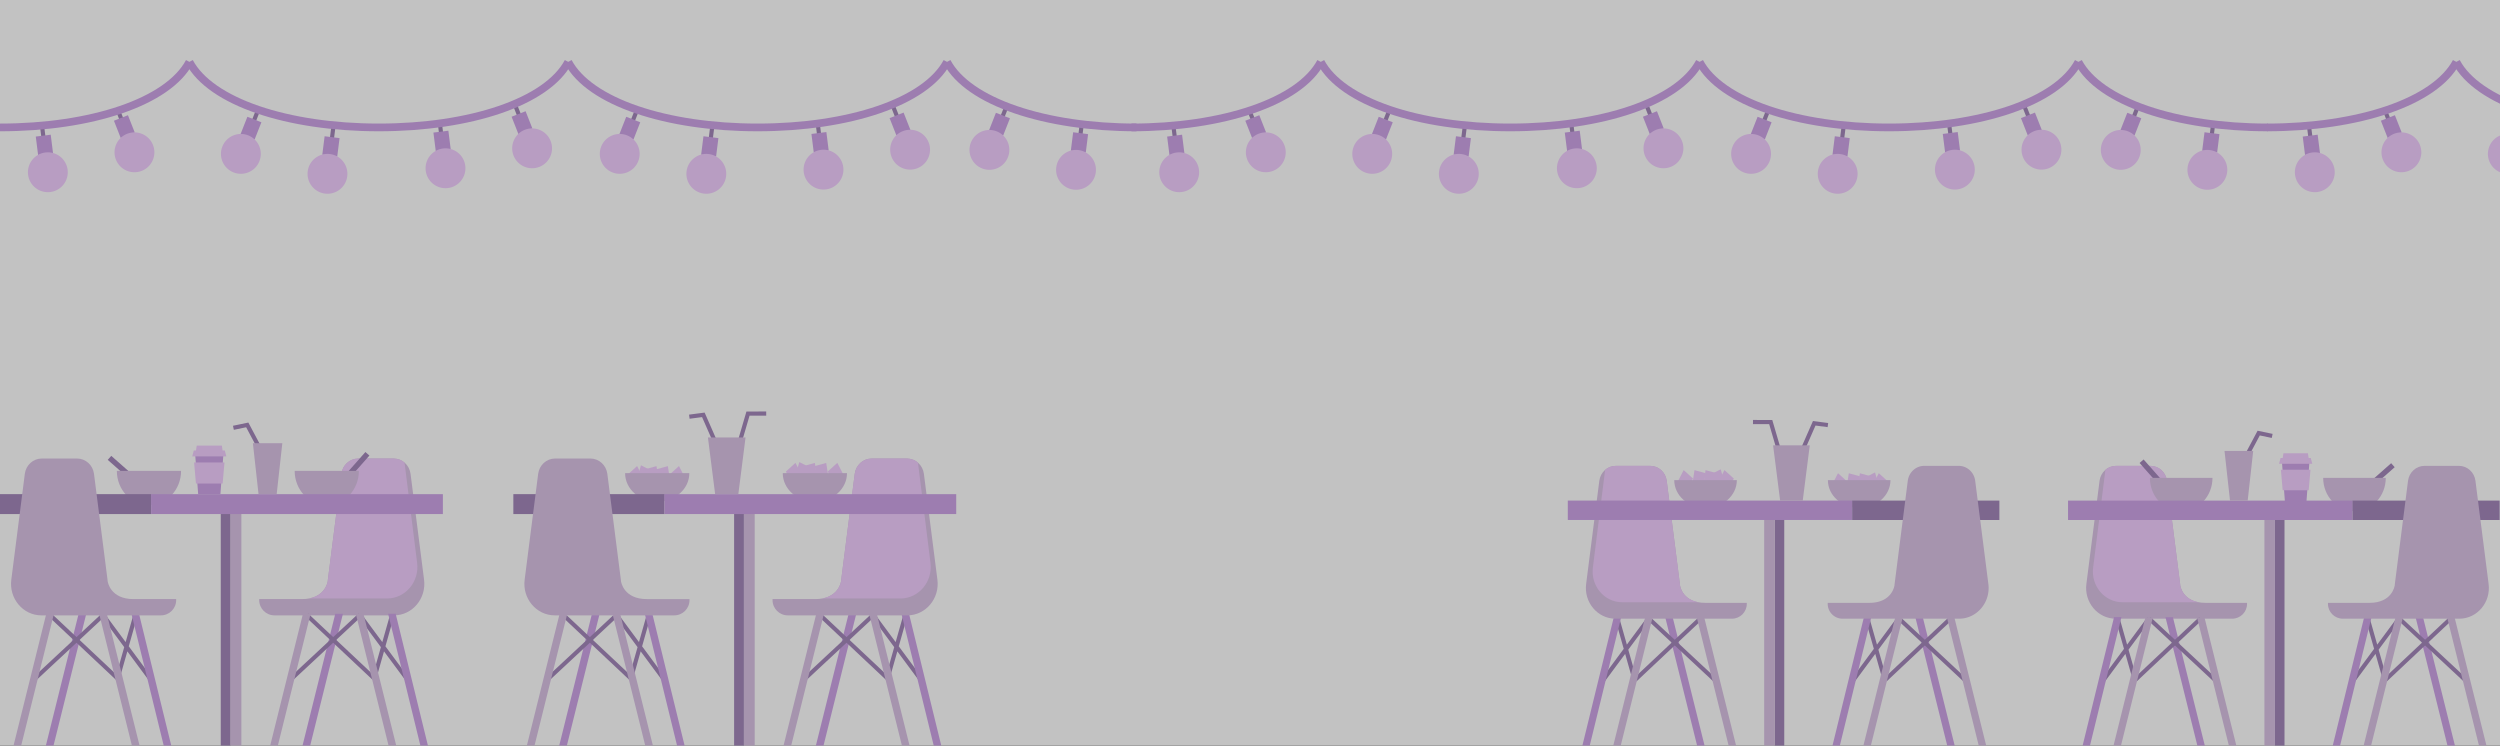 <svg width="2950" height="880" fill="none" xmlns="http://www.w3.org/2000/svg"><rect width="100%" height="100%" fill="#333333" stroke="none"/><g opacity=".7" clip-path="url(#clip0)"><path fill="#fff" d="M0 0h2950v880H0z"/><path d="M49.657 149.144l1.826 14.523" stroke="#9C7EB5" stroke-width="4.9"/><path fill-rule="evenodd" clip-rule="evenodd" d="M62.582 180.711l-17.632 2.217-2.738-21.784 17.63-2.218 2.74 21.785z" fill="#CA9DE6"/><path fill-rule="evenodd" clip-rule="evenodd" d="M79.797 200.323c1.62 12.89-7.514 24.654-20.402 26.275-12.887 1.621-24.65-7.515-26.27-20.405-1.62-12.89 7.514-24.654 20.401-26.275 12.889-1.62 24.65 7.515 26.27 20.405" fill="#F1CAFF"/><path d="M138.684 128.977l5.36 13.62" stroke="#9C7EB5" stroke-width="4.9"/><path fill-rule="evenodd" clip-rule="evenodd" d="M159.011 156.368l-16.535 6.51-8.04-20.43 16.536-6.51 8.039 20.43z" fill="#CA9DE6"/><path fill-rule="evenodd" clip-rule="evenodd" d="M180.541 171.113c4.758 12.089-1.184 25.746-13.27 30.505-12.088 4.758-25.743-1.185-30.5-13.274-4.758-12.088 1.184-25.746 13.27-30.504 12.088-4.759 25.742 1.184 30.5 13.273" fill="#F1CAFF"/><path d="M518.887 144.439l1.826 14.522" stroke="#9C7EB5" stroke-width="4.9"/><path fill-rule="evenodd" clip-rule="evenodd" d="M531.812 176.007l-17.632 2.217-2.738-21.784 17.63-2.217 2.74 21.784z" fill="#CA9DE6"/><path fill-rule="evenodd" clip-rule="evenodd" d="M549.027 195.618c1.62 12.89-7.514 24.654-20.402 26.275-12.887 1.621-24.65-7.515-26.27-20.405-1.621-12.891 7.514-24.654 20.401-26.275 12.889-1.621 24.65 7.515 26.271 20.405" fill="#F1CAFF"/><path d="M607.913 124.273l5.36 13.619" stroke="#9C7EB5" stroke-width="4.9"/><path fill-rule="evenodd" clip-rule="evenodd" d="M628.241 151.664l-16.536 6.509-8.04-20.43 16.536-6.509 8.04 20.43z" fill="#CA9DE6"/><path fill-rule="evenodd" clip-rule="evenodd" d="M649.771 166.407c4.758 12.089-1.185 25.747-13.271 30.506-12.087 4.758-25.742-1.185-30.5-13.274-4.757-12.089 1.185-25.747 13.271-30.505 12.087-4.758 25.742 1.185 30.5 13.273" fill="#F1CAFF"/><path d="M964.93 146.048l1.826 14.523" stroke="#9C7EB5" stroke-width="4.9"/><path fill-rule="evenodd" clip-rule="evenodd" d="M977.854 177.615l-17.631 2.217-2.739-21.784 17.631-2.218 2.739 21.785z" fill="#CA9DE6"/><path fill-rule="evenodd" clip-rule="evenodd" d="M995.07 197.228c1.62 12.889-7.513 24.653-20.402 26.274-12.887 1.621-24.649-7.515-26.269-20.405-1.621-12.89 7.513-24.654 20.401-26.275 12.888-1.62 24.649 7.515 26.27 20.406" fill="#F1CAFF"/><path d="M1053.96 125.881l5.36 13.621" stroke="#9C7EB5" stroke-width="4.9"/><path fill-rule="evenodd" clip-rule="evenodd" d="M1074.28 153.271l-16.53 6.51-8.04-20.43 16.53-6.51 8.04 20.43z" fill="#CA9DE6"/><path fill-rule="evenodd" clip-rule="evenodd" d="M1095.81 168.017c4.76 12.088-1.18 25.746-13.27 30.504-12.08 4.759-25.74-1.184-30.5-13.273-4.75-12.089 1.19-25.747 13.27-30.505 12.09-4.759 25.75 1.185 30.5 13.274" fill="#F1CAFF"/><path d="M1276.51 146.287l-1.83 14.522" stroke="#9C7EB5" stroke-width="4.9"/><path fill-rule="evenodd" clip-rule="evenodd" d="M1263.58 177.853l17.63 2.218 2.74-21.784-17.63-2.217-2.74 21.783z" fill="#CA9DE6"/><path fill-rule="evenodd" clip-rule="evenodd" d="M1246.37 197.466c-1.62 12.89 7.51 24.654 20.4 26.275 12.89 1.62 24.65-7.516 26.27-20.405 1.62-12.891-7.51-24.655-20.4-26.275-12.89-1.621-24.65 7.515-26.27 20.405" fill="#F1CAFF"/><path d="M1187.48 126.121l-5.36 13.619" stroke="#9C7EB5" stroke-width="4.9"/><path fill-rule="evenodd" clip-rule="evenodd" d="M1167.15 153.51l16.54 6.51 8.04-20.43-16.54-6.509-8.04 20.429z" fill="#CA9DE6"/><path fill-rule="evenodd" clip-rule="evenodd" d="M1145.62 168.255c-4.75 12.089 1.19 25.747 13.27 30.505 12.09 4.758 25.75-1.185 30.5-13.273 4.76-12.089-1.18-25.747-13.27-30.505-12.08-4.758-25.74 1.184-30.5 13.273" fill="#F1CAFF"/><path d="M840.27 150.991l-1.826 14.522" stroke="#9C7EB5" stroke-width="4.9"/><path fill-rule="evenodd" clip-rule="evenodd" d="M827.346 182.559l17.632 2.217 2.738-21.784-17.631-2.217-2.739 21.784z" fill="#CA9DE6"/><path fill-rule="evenodd" clip-rule="evenodd" d="M810.131 202.17c-1.621 12.89 7.513 24.654 20.401 26.275 12.888 1.621 24.65-7.515 26.27-20.405 1.62-12.891-7.513-24.654-20.401-26.275-12.888-1.621-24.65 7.514-26.27 20.405" fill="#F1CAFF"/><path d="M751.243 130.825l-5.36 13.62" stroke="#9C7EB5" stroke-width="4.9"/><path fill-rule="evenodd" clip-rule="evenodd" d="M730.917 158.215l16.535 6.509 8.04-20.43-16.536-6.509-8.039 20.43z" fill="#CA9DE6"/><path fill-rule="evenodd" clip-rule="evenodd" d="M709.387 172.959c-4.758 12.089 1.184 25.747 13.27 30.506 12.087 4.758 25.743-1.185 30.5-13.274 4.758-12.089-1.184-25.747-13.271-30.504-12.087-4.759-25.741 1.184-30.499 13.272" fill="#F1CAFF"/><path d="M393.229 150.991l-1.826 14.522" stroke="#9C7EB5" stroke-width="4.9"/><path fill-rule="evenodd" clip-rule="evenodd" d="M380.306 182.559l17.631 2.217 2.739-21.784-17.631-2.217-2.739 21.784z" fill="#CA9DE6"/><path fill-rule="evenodd" clip-rule="evenodd" d="M363.09 202.17c-1.62 12.89 7.513 24.654 20.401 26.275 12.888 1.621 24.649-7.515 26.271-20.405 1.62-12.891-7.514-24.654-20.402-26.275-12.888-1.621-24.649 7.514-26.27 20.405" fill="#F1CAFF"/><path d="M304.203 130.825l-5.36 13.62" stroke="#9C7EB5" stroke-width="4.9"/><path fill-rule="evenodd" clip-rule="evenodd" d="M283.875 158.215l16.536 6.509 8.04-20.43-16.536-6.509-8.04 20.43z" fill="#CA9DE6"/><path fill-rule="evenodd" clip-rule="evenodd" d="M262.346 172.959c-4.758 12.089 1.184 25.747 13.271 30.506 12.086 4.758 25.742-1.185 30.499-13.274 4.758-12.089-1.183-25.747-13.271-30.504-12.087-4.759-25.741 1.184-30.499 13.272" fill="#F1CAFF"/><path d="M0 150.361c107.838 0 198.374-30.199 223.494-77.361M223.494 73c25.12 47.162 115.665 77.361 223.503 77.361 107.847 0 198.383-30.199 223.503-77.361M670.5 73c25.119 47.162 115.666 77.361 223.503 77.361 107.837 0 198.387-30.199 223.507-77.361M1117.51 73c25.12 47.162 115.65 77.361 223.49 77.361" stroke="#CA9DE6" stroke-width="9.1"/><path d="M1384.66 149.144l1.82 14.523" stroke="#9C7EB5" stroke-width="4.9"/><path fill-rule="evenodd" clip-rule="evenodd" d="M1397.58 180.711l-17.63 2.217-2.74-21.784 17.63-2.218 2.74 21.785z" fill="#CA9DE6"/><path fill-rule="evenodd" clip-rule="evenodd" d="M1414.8 200.323c1.62 12.89-7.52 24.654-20.4 26.275-12.89 1.621-24.65-7.515-26.28-20.405-1.62-12.89 7.52-24.654 20.41-26.275 12.88-1.62 24.65 7.515 26.27 20.405" fill="#F1CAFF"/><path d="M1473.68 128.977l5.36 13.62" stroke="#9C7EB5" stroke-width="4.9"/><path fill-rule="evenodd" clip-rule="evenodd" d="M1494.01 156.368l-16.53 6.51-8.04-20.43 16.53-6.51 8.04 20.43z" fill="#CA9DE6"/><path fill-rule="evenodd" clip-rule="evenodd" d="M1515.54 171.113c4.76 12.089-1.18 25.746-13.27 30.505-12.09 4.758-25.74-1.185-30.5-13.274-4.76-12.088 1.18-25.746 13.27-30.504 12.09-4.759 25.74 1.184 30.5 13.273" fill="#F1CAFF"/><path d="M1853.89 144.439l1.82 14.522" stroke="#9C7EB5" stroke-width="4.9"/><path fill-rule="evenodd" clip-rule="evenodd" d="M1866.81 176.007l-17.63 2.217-2.74-21.784 17.63-2.217 2.74 21.784z" fill="#CA9DE6"/><path fill-rule="evenodd" clip-rule="evenodd" d="M1884.03 195.618c1.62 12.89-7.52 24.654-20.4 26.275-12.89 1.621-24.65-7.515-26.28-20.405-1.62-12.891 7.52-24.654 20.41-26.275 12.88-1.621 24.65 7.515 26.27 20.405" fill="#F1CAFF"/><path d="M1942.91 124.273l5.36 13.619" stroke="#9C7EB5" stroke-width="4.9"/><path fill-rule="evenodd" clip-rule="evenodd" d="M1963.24 151.664l-16.53 6.509-8.05-20.43 16.54-6.509 8.04 20.43z" fill="#CA9DE6"/><path fill-rule="evenodd" clip-rule="evenodd" d="M1984.77 166.407c4.76 12.089-1.18 25.747-13.27 30.506-12.09 4.758-25.74-1.185-30.5-13.274-4.76-12.089 1.18-25.747 13.27-30.505 12.09-4.758 25.74 1.185 30.5 13.273" fill="#F1CAFF"/><path d="M2299.93 146.048l1.83 14.523" stroke="#9C7EB5" stroke-width="4.9"/><path fill-rule="evenodd" clip-rule="evenodd" d="M2312.85 177.615l-17.63 2.217-2.74-21.784 17.64-2.218 2.73 21.785z" fill="#CA9DE6"/><path fill-rule="evenodd" clip-rule="evenodd" d="M2330.07 197.228c1.62 12.889-7.51 24.653-20.4 26.274-12.89 1.621-24.65-7.515-26.27-20.405-1.62-12.89 7.51-24.654 20.4-26.275 12.89-1.62 24.65 7.515 26.27 20.406" fill="#F1CAFF"/><path d="M2388.96 125.881l5.36 13.621" stroke="#9C7EB5" stroke-width="4.9"/><path fill-rule="evenodd" clip-rule="evenodd" d="M2409.28 153.271l-16.53 6.51-8.04-20.43 16.53-6.51 8.04 20.43z" fill="#CA9DE6"/><path fill-rule="evenodd" clip-rule="evenodd" d="M2430.81 168.017c4.76 12.088-1.18 25.746-13.27 30.504-12.08 4.759-25.74-1.184-30.5-13.273-4.75-12.089 1.19-25.747 13.27-30.505 12.09-4.759 25.75 1.185 30.5 13.274" fill="#F1CAFF"/><path d="M2611.51 146.287l-1.83 14.522" stroke="#9C7EB5" stroke-width="4.9"/><path fill-rule="evenodd" clip-rule="evenodd" d="M2598.58 177.853l17.63 2.218 2.74-21.784-17.63-2.217-2.74 21.783z" fill="#CA9DE6"/><path fill-rule="evenodd" clip-rule="evenodd" d="M2581.37 197.466c-1.62 12.89 7.51 24.654 20.4 26.275 12.89 1.62 24.65-7.516 26.27-20.405 1.62-12.891-7.51-24.655-20.4-26.275-12.89-1.621-24.65 7.515-26.27 20.405" fill="#F1CAFF"/><path d="M2522.48 126.121l-5.36 13.619" stroke="#9C7EB5" stroke-width="4.9"/><path fill-rule="evenodd" clip-rule="evenodd" d="M2502.15 153.51l16.54 6.51 8.04-20.43-16.54-6.509-8.04 20.429z" fill="#CA9DE6"/><path fill-rule="evenodd" clip-rule="evenodd" d="M2480.62 168.255c-4.75 12.089 1.19 25.747 13.27 30.505 12.09 4.758 25.75-1.185 30.5-13.273 4.76-12.089-1.18-25.747-13.27-30.505-12.08-4.758-25.74 1.184-30.5 13.273" fill="#F1CAFF"/><path d="M2175.27 150.991l-1.83 14.522" stroke="#9C7EB5" stroke-width="4.9"/><path fill-rule="evenodd" clip-rule="evenodd" d="M2162.35 182.559l17.63 2.217 2.74-21.784-17.64-2.217-2.73 21.784z" fill="#CA9DE6"/><path fill-rule="evenodd" clip-rule="evenodd" d="M2145.13 202.17c-1.62 12.89 7.51 24.654 20.4 26.275 12.89 1.621 24.65-7.515 26.27-20.405 1.62-12.891-7.51-24.654-20.4-26.275-12.89-1.621-24.65 7.514-26.27 20.405" fill="#F1CAFF"/><path d="M2086.24 130.825l-5.36 13.62" stroke="#9C7EB5" stroke-width="4.9"/><path fill-rule="evenodd" clip-rule="evenodd" d="M2065.92 158.215l16.53 6.509 8.04-20.43-16.53-6.509-8.04 20.43z" fill="#CA9DE6"/><path fill-rule="evenodd" clip-rule="evenodd" d="M2044.39 172.959c-4.76 12.089 1.18 25.747 13.27 30.506 12.08 4.758 25.74-1.185 30.5-13.274 4.76-12.089-1.19-25.747-13.27-30.504-12.09-4.759-25.75 1.184-30.5 13.272" fill="#F1CAFF"/><path d="M1728.23 150.991l-1.83 14.522" stroke="#9C7EB5" stroke-width="4.9"/><path fill-rule="evenodd" clip-rule="evenodd" d="M1715.31 182.559l17.63 2.217 2.74-21.784-17.64-2.217-2.73 21.784z" fill="#CA9DE6"/><path fill-rule="evenodd" clip-rule="evenodd" d="M1698.09 202.17c-1.62 12.89 7.51 24.654 20.4 26.275 12.89 1.621 24.65-7.515 26.27-20.405 1.62-12.891-7.51-24.654-20.4-26.275-12.89-1.621-24.65 7.514-26.27 20.405" fill="#F1CAFF"/><path d="M1639.2 130.825l-5.36 13.62" stroke="#9C7EB5" stroke-width="4.9"/><path fill-rule="evenodd" clip-rule="evenodd" d="M1618.88 158.215l16.53 6.509 8.04-20.43-16.54-6.509-8.03 20.43z" fill="#CA9DE6"/><path fill-rule="evenodd" clip-rule="evenodd" d="M1597.35 172.959c-4.76 12.089 1.18 25.747 13.27 30.506 12.08 4.758 25.74-1.185 30.5-13.274 4.75-12.089-1.19-25.747-13.27-30.504-12.09-4.759-25.75 1.184-30.5 13.272" fill="#F1CAFF"/><path d="M1335 150.361c107.84 0 198.37-30.199 223.49-77.361M1558.49 73c25.12 47.162 115.67 77.361 223.51 77.361 107.84 0 198.38-30.199 223.5-77.361M2005.5 73c25.12 47.162 115.67 77.361 223.5 77.361 107.84 0 198.39-30.199 223.51-77.361M2452.51 73c25.12 47.162 115.65 77.361 223.49 77.361" stroke="#CA9DE6" stroke-width="9.1"/><path d="M2724.66 149.144l1.82 14.523" stroke="#9C7EB5" stroke-width="4.9"/><path fill-rule="evenodd" clip-rule="evenodd" d="M2737.58 180.711l-17.63 2.217-2.74-21.784 17.63-2.218 2.74 21.785z" fill="#CA9DE6"/><path fill-rule="evenodd" clip-rule="evenodd" d="M2754.8 200.323c1.62 12.89-7.52 24.654-20.4 26.275-12.89 1.621-24.65-7.515-26.28-20.405-1.62-12.89 7.52-24.654 20.41-26.275 12.88-1.62 24.65 7.515 26.27 20.405" fill="#F1CAFF"/><path d="M2813.68 128.977l5.36 13.62" stroke="#9C7EB5" stroke-width="4.9"/><path fill-rule="evenodd" clip-rule="evenodd" d="M2834.01 156.368l-16.53 6.51-8.04-20.43 16.53-6.51 8.04 20.43z" fill="#CA9DE6"/><path fill-rule="evenodd" clip-rule="evenodd" d="M2855.54 171.113c4.76 12.089-1.18 25.746-13.27 30.505-12.09 4.758-25.74-1.185-30.5-13.274-4.76-12.088 1.18-25.746 13.27-30.504 12.09-4.759 25.74 1.184 30.5 13.273M2937.35 172.959c-4.76 12.089 1.18 25.747 13.27 30.506 12.08 4.758 25.74-1.185 30.5-13.274 4.75-12.089-1.19-25.747-13.27-30.504-12.09-4.759-25.75 1.184-30.5 13.272" fill="#F1CAFF"/><path d="M2675 150.361c107.84 0 198.37-30.199 223.49-77.361M2898.49 73c25.12 47.162 115.67 77.361 223.51 77.361 107.84 0 198.38-30.199 223.5-77.361" stroke="#CA9DE6" stroke-width="9.1"/><path fill-rule="evenodd" clip-rule="evenodd" d="M305.862 706.935v1.192c0 9.948 8.065 18.006 18.003 18.006h141.012c21.751 0 38.49-19.974 35.488-42.353l-15.92-124.698c-1.379-10.328-9.874-18.013-19.913-18.013h-41.793c-10.031 0-18.526 7.685-19.912 18.013L386.906 683.78c-.122.89-.208 1.781-.258 2.664l-.086-.014s-2.944 20.505-30.318 20.505h-50.382z" fill="#D7BDE3"/><path fill-rule="evenodd" clip-rule="evenodd" d="M456.707 706.224h-92.182c19.712-3.605 22.038-19.794 22.038-19.794l.086.014c.051-.883.137-1.774.259-2.664l15.92-124.698c1.386-10.328 9.881-18.013 19.913-18.013h40.357c5.507 0 10.126 1.098 14.245 4.787l14.852 118.014c3.001 22.38-13.737 42.354-35.488 42.354" fill="#F1CAFF"/><path fill-rule="evenodd" clip-rule="evenodd" d="M1010.41 724.288h-9.04l-38.685 155.7h9.037l38.688-155.7z" fill="#CA9DE6"/><path d="M1047.02 801.406l21.4-75.538M1030.28 725.868l55.76 75.328M1030.28 725.868l-79.966 74.486" stroke="#9C7EB5" stroke-width="4.9"/><path fill-rule="evenodd" clip-rule="evenodd" d="M1063.71 724.193h8.91l38.13 155.794h-8.91l-38.13-155.794z" fill="#CA9DE6"/><path d="M967.81 725.868l79.21 74.486" stroke="#9C7EB5" stroke-width="4.9"/><path fill-rule="evenodd" clip-rule="evenodd" d="M972.246 724.288h-9.038l-38.684 155.7h9.038l38.684-155.7zM1025.61 724.288h9.04l38.68 155.7h-9.03l-38.69-155.7z" fill="#D7BDE3"/><path fill-rule="evenodd" clip-rule="evenodd" d="M911.606 706.935v1.192c0 9.948 8.064 18.006 18.003 18.006h141.011c21.75 0 38.49-19.974 35.49-42.353l-15.92-124.698c-1.38-10.328-9.88-18.013-19.91-18.013h-41.8c-10.03 0-18.52 7.685-19.91 18.013L992.65 683.78c-.122.89-.208 1.781-.258 2.664l-.087-.014s-2.944 20.505-30.317 20.505h-50.382z" fill="#D7BDE3"/><path fill-rule="evenodd" clip-rule="evenodd" d="M1062.45 706.224h-92.181c19.711-3.605 22.038-19.794 22.038-19.794l.086.014c.05-.883.137-1.774.259-2.664l15.918-124.698c1.39-10.328 9.88-18.013 19.91-18.013h40.36c5.51 0 10.18 1.098 14.35 4.877l14.75 117.924c3 22.38-13.74 42.354-35.49 42.354" fill="#F1CAFF"/><path d="M160.73 568.115l-31.522-27.845" stroke="#9C7EB5" stroke-width="6.3"/><path fill-rule="evenodd" clip-rule="evenodd" d="M213.661 555.608c0 22.318-16.965 40.41-37.893 40.41s-37.894-18.092-37.894-40.41" fill="#D7BDE3"/><path d="M275.423 504.797l16.335-3.413 28.579 53.733" stroke="#9C7EB5" stroke-width="4.9"/><path d="M405.705 566.992l27.84-31.528" stroke="#9C7EB5" stroke-width="6.3"/><path fill-rule="evenodd" clip-rule="evenodd" d="M0 606.593h178.308v-23.485H0v23.485zM260.503 879.988h11.595V591.821h-11.595v288.167z" fill="#9C7EB5"/><path fill-rule="evenodd" clip-rule="evenodd" d="M272.099 879.988h12.709V591.821h-12.709v288.167zM423.492 555.608c0 22.318-16.965 40.41-37.893 40.41-20.929 0-37.894-18.092-37.894-40.41" fill="#D7BDE3"/><path fill-rule="evenodd" clip-rule="evenodd" d="M178.309 606.594h344.298v-23.489H178.309v23.489z" fill="#CA9DE6"/><path fill-rule="evenodd" clip-rule="evenodd" d="M263.607 536.267l-.877 11.698-1.916 25.575-.722 9.566h-26.26l-.722-9.566-1.924-25.575-.876-11.698h33.297z" fill="#CA9DE6"/><path fill-rule="evenodd" clip-rule="evenodd" d="M264.885 545.737l-2.177 24.853h-31.49l-2.186-24.853h35.853zM263.234 535.393h-32.545l1.453-9.611h29.639l1.453 9.611z" fill="#F1CAFF"/><path fill-rule="evenodd" clip-rule="evenodd" d="M267.054 538.558H226.87l1.794-7.025h36.595l1.795 7.025z" fill="#F1CAFF"/><path fill-rule="evenodd" clip-rule="evenodd" d="M333.137 522.998l-6.657 60.108h-21.413l-6.657-60.108h34.727z" fill="#D7BDE3"/><path fill-rule="evenodd" clip-rule="evenodd" d="M759.523 564.942l-11.31 10.249-7.73-14.995 11.309-10.249 7.731 14.995zM808.905 564.935l-11.309 10.25-7.731-14.995 11.31-10.251 7.73 14.996z" fill="#F1CAFF"/><path fill-rule="evenodd" clip-rule="evenodd" d="M764.178 572.508L751.4 565.96l4.938-16.942 12.778 6.547-4.938 16.943zM790.829 567.829l-13.418 3.659-2.76-17.792 13.418-3.659 2.76 17.792z" fill="#F1CAFF"/><path fill-rule="evenodd" clip-rule="evenodd" d="M777.425 567.829l-13.419 3.659-2.759-17.792 13.418-3.659 2.76 17.792zM946.384 561.167l-11.309 10.25-7.731-14.995 11.309-10.25 7.731 14.995zM995.767 561.161l-11.309 10.25-7.731-14.995 11.309-10.25 7.731 14.995z" fill="#F1CAFF"/><path fill-rule="evenodd" clip-rule="evenodd" d="M951.041 568.733l-12.779-6.548 4.938-16.942 12.778 6.547-4.937 16.943zM977.691 564.055l-13.419 3.659-2.758-17.792 13.417-3.659 2.76 17.792z" fill="#F1CAFF"/><path fill-rule="evenodd" clip-rule="evenodd" d="M964.287 564.055l-13.419 3.659-2.759-17.792 13.417-3.659 2.761 17.792z" fill="#F1CAFF"/><path fill-rule="evenodd" clip-rule="evenodd" d="M813.407 558.33c0 18.618-16.965 33.711-37.893 33.711-20.927 0-37.893-15.093-37.893-33.711M999.449 558.33c0 18.618-16.965 33.711-37.893 33.711s-37.893-15.093-37.893-33.711" fill="#D7BDE3"/><path fill-rule="evenodd" clip-rule="evenodd" d="M605.744 606.593h178.308v-23.485H605.744v23.485zM866.246 879.988h11.596V591.821h-11.596v288.167z" fill="#9C7EB5"/><path fill-rule="evenodd" clip-rule="evenodd" d="M877.842 879.988h12.709V591.821h-12.709v288.167z" fill="#D7BDE3"/><path fill-rule="evenodd" clip-rule="evenodd" d="M784.052 606.594h344.298v-23.489H784.052v23.489z" fill="#CA9DE6"/><path d="M813.407 491.689l16.545-2.176 24.46 55.73M904.114 488l-21.493.055-17.195 58.753" stroke="#9C7EB5" stroke-width="4.9"/><path fill-rule="evenodd" clip-rule="evenodd" d="M879.743 516.219l-8.509 66.887h-27.372l-8.51-66.887h44.391z" fill="#D7BDE3"/><path fill-rule="evenodd" clip-rule="evenodd" d="M101.801 724.288h-9.038l-38.685 155.7h9.038l38.685-155.7z" fill="#CA9DE6"/><path d="M138.419 801.406l21.4-75.538M121.673 725.868l55.761 75.328M121.674 725.868l-79.966 74.486" stroke="#9C7EB5" stroke-width="4.9"/><path fill-rule="evenodd" clip-rule="evenodd" d="M155.104 724.193h8.907l38.128 155.794h-8.908l-38.127-155.794z" fill="#CA9DE6"/><path d="M59.204 725.868l79.215 74.486" stroke="#9C7EB5" stroke-width="4.9"/><path fill-rule="evenodd" clip-rule="evenodd" d="M63.64 724.288h-9.037l-38.685 155.7h9.038l38.684-155.7zM117.006 724.288h9.037l38.685 155.7h-9.038l-38.684-155.7z" fill="#D7BDE3"/><path fill-rule="evenodd" clip-rule="evenodd" d="M207.876 706.935v1.192c0 9.948-8.064 18.006-18.003 18.006H48.861c-21.75 0-38.49-19.974-35.488-42.353l15.92-124.698c1.38-10.328 9.874-18.013 19.913-18.013H91c10.032 0 18.527 7.685 19.913 18.013l15.92 124.698c.122.89.208 1.781.259 2.664l.086-.014s2.944 20.505 30.318 20.505h50.381z" fill="#D7BDE3"/><path fill-rule="evenodd" clip-rule="evenodd" d="M707.544 724.288h-9.038l-38.684 155.7h9.038l38.684-155.7z" fill="#CA9DE6"/><path d="M744.163 801.406l21.399-75.538M727.417 725.868l55.761 75.328M727.417 725.868l-79.965 74.486" stroke="#9C7EB5" stroke-width="4.9"/><path fill-rule="evenodd" clip-rule="evenodd" d="M760.847 724.193h8.908l38.128 155.794h-8.908l-38.128-155.794z" fill="#CA9DE6"/><path d="M664.948 725.868l79.215 74.486" stroke="#9C7EB5" stroke-width="4.9"/><path fill-rule="evenodd" clip-rule="evenodd" d="M669.384 724.288h-9.038l-38.684 155.7h9.038l38.684-155.7zM722.749 724.288h9.038l38.684 155.7h-9.037l-38.685-155.7z" fill="#D7BDE3"/><path fill-rule="evenodd" clip-rule="evenodd" d="M813.62 706.935v1.192c0 9.948-8.064 18.006-18.003 18.006H654.605c-21.752 0-38.49-19.974-35.488-42.353l15.92-124.698c1.378-10.328 9.874-18.013 19.913-18.013h41.793c10.032 0 18.527 7.685 19.913 18.013l15.92 124.698c.122.89.208 1.781.258 2.664l.086-.014s2.945 20.505 30.318 20.505h50.382z" fill="#D7BDE3"/><path fill-rule="evenodd" clip-rule="evenodd" d="M404.663 724.288h-9.037l-38.686 155.7h9.038l38.685-155.7z" fill="#CA9DE6"/><path d="M441.281 801.406l21.4-75.538M424.535 725.868l55.761 75.328M424.536 725.868l-79.966 74.486" stroke="#9C7EB5" stroke-width="4.9"/><path fill-rule="evenodd" clip-rule="evenodd" d="M457.966 724.193h8.908l38.128 155.794h-8.908l-38.128-155.794z" fill="#CA9DE6"/><path d="M362.066 725.868l79.215 74.486" stroke="#9C7EB5" stroke-width="4.9"/><path fill-rule="evenodd" clip-rule="evenodd" d="M366.502 724.288h-9.037l-38.685 155.7h9.038l38.684-155.7zM419.868 724.288h9.037l38.685 155.7h-9.038l-38.684-155.7zM2651.51 711.35v1.162c0 9.693-7.86 17.546-17.55 17.546h-137.41c-21.2 0-37.51-19.464-34.59-41.273l15.52-121.517c1.34-10.064 9.62-17.553 19.4-17.553h40.73c9.78 0 18.05 7.489 19.4 17.553l15.52 121.517c.12.868.2 1.736.25 2.597l.08-.014s2.87 19.982 29.55 19.982h49.1z" fill="#D7BDE3"/><path fill-rule="evenodd" clip-rule="evenodd" d="M2504.51 710.657h89.83c-19.21-3.514-21.48-19.289-21.48-19.289l-.08.014c-.05-.861-.13-1.729-.25-2.597l-15.52-121.517c-1.35-10.064-9.63-17.553-19.4-17.553h-39.33c-5.37 0-9.87 1.07-13.88 4.665l-14.47 115.004c-2.93 21.809 13.38 41.273 34.58 41.273" fill="#F1CAFF"/><path fill-rule="evenodd" clip-rule="evenodd" d="M1964.94 728.26h8.8l37.7 151.728h-8.81l-37.69-151.728z" fill="#CA9DE6"/><path d="M1929.25 803.411L1908.4 729.8M1945.57 729.8l-54.34 73.406M1945.57 729.8l77.92 72.586" stroke="#9C7EB5" stroke-width="4.9"/><path fill-rule="evenodd" clip-rule="evenodd" d="M1912.99 728.168h-8.68l-37.15 151.819h8.68l37.15-151.819z" fill="#CA9DE6"/><path d="M2006.44 729.8l-77.19 72.586" stroke="#9C7EB5" stroke-width="4.9"/><path fill-rule="evenodd" clip-rule="evenodd" d="M2002.12 728.26h8.81l37.7 151.728h-8.81l-37.7-151.728zM1950.12 728.26h-8.81l-37.7 151.728h8.81l37.7-151.728z" fill="#D7BDE3"/><path fill-rule="evenodd" clip-rule="evenodd" d="M2061.21 711.35v1.162c0 9.693-7.85 17.546-17.54 17.546h-137.41c-21.2 0-37.51-19.464-34.59-41.273l15.52-121.517c1.34-10.064 9.62-17.553 19.4-17.553h40.73c9.78 0 18.05 7.489 19.4 17.553l15.52 121.517c.12.868.2 1.736.25 2.597l.08-.014s2.87 19.982 29.55 19.982h49.09z" fill="#D7BDE3"/><path fill-rule="evenodd" clip-rule="evenodd" d="M1914.22 710.657h89.83c-19.21-3.514-21.48-19.289-21.48-19.289l-.08.014c-.05-.861-.13-1.729-.25-2.597l-15.52-121.517c-1.35-10.064-9.63-17.553-19.4-17.553h-39.33c-5.37 0-9.92 1.07-13.98 4.753l-14.37 114.916c-2.93 21.809 13.38 41.273 34.58 41.273" fill="#F1CAFF"/><path d="M2792.94 576.071l30.71-27.134" stroke="#9C7EB5" stroke-width="6.3"/><path fill-rule="evenodd" clip-rule="evenodd" d="M2741.35 563.883c0 21.749 16.54 39.38 36.93 39.38s36.93-17.631 36.93-39.38" fill="#D7BDE3"/><path d="M2681.17 514.369l-15.92-3.326-27.85 52.362" stroke="#9C7EB5" stroke-width="4.9"/><path d="M2554.21 574.976l-27.13-30.723" stroke="#9C7EB5" stroke-width="6.3"/><path fill-rule="evenodd" clip-rule="evenodd" d="M2949.56 613.568h-173.75v-22.886h173.75v22.886zM2695.71 879.988h-11.3V599.173h11.3v280.815z" fill="#9C7EB5"/><path fill-rule="evenodd" clip-rule="evenodd" d="M2684.41 879.988h-12.39V599.173h12.39v280.815zM2536.88 563.883c0 21.749 16.53 39.38 36.92 39.38 20.4 0 36.93-17.631 36.93-39.38" fill="#D7BDE3"/><path fill-rule="evenodd" clip-rule="evenodd" d="M2775.8 613.568h-335.51v-22.889h335.51v22.889zM2692.68 545.036l.86 11.399 1.86 24.923.71 9.321h25.59l.7-9.321 1.88-24.923.85-11.399h-32.45z" fill="#CA9DE6"/><path fill-rule="evenodd" clip-rule="evenodd" d="M2691.44 554.264l2.12 24.219h30.68l2.14-24.219h-34.94zM2693.05 544.184h31.71l-1.42-9.366h-28.88l-1.41 9.366z" fill="#F1CAFF"/><path fill-rule="evenodd" clip-rule="evenodd" d="M2689.32 547.268h39.16l-1.75-6.845h-35.66l-1.75 6.845z" fill="#F1CAFF"/><path fill-rule="evenodd" clip-rule="evenodd" d="M2624.93 532.105l6.48 58.575h20.87l6.49-58.575h-33.84z" fill="#D7BDE3"/><path fill-rule="evenodd" clip-rule="evenodd" d="M2209.42 572.979l11.02 9.988 7.53-14.613-11.02-9.988-7.53 14.613zM2161.3 572.973l11.02 9.988 7.53-14.613-11.02-9.989-7.53 14.614z" fill="#F1CAFF"/><path fill-rule="evenodd" clip-rule="evenodd" d="M2204.88 580.352l12.45-6.38-4.81-16.511-12.45 6.38 4.81 16.511zM2178.91 575.792l13.08 3.566 2.69-17.338-13.08-3.566-2.69 17.338z" fill="#F1CAFF"/><path fill-rule="evenodd" clip-rule="evenodd" d="M2191.97 575.792l13.08 3.566 2.69-17.338-13.08-3.566-2.69 17.338zM2027.32 569.301l11.02 9.988 7.54-14.613-11.02-9.988-7.54 14.613zM1979.2 569.295l11.02 9.988 7.54-14.612-11.03-9.989-7.53 14.613z" fill="#F1CAFF"/><path fill-rule="evenodd" clip-rule="evenodd" d="M2022.79 576.673l12.45-6.38-4.81-16.511-12.46 6.381 4.82 16.51zM1996.82 572.114l13.07 3.566 2.69-17.338-13.07-3.566-2.69 17.338z" fill="#F1CAFF"/><path fill-rule="evenodd" clip-rule="evenodd" d="M2009.88 572.114l13.07 3.566 2.69-17.338-13.07-3.566-2.69 17.338z" fill="#F1CAFF"/><path fill-rule="evenodd" clip-rule="evenodd" d="M2156.91 566.536c0 18.143 16.53 32.851 36.92 32.851 20.4 0 36.93-14.708 36.93-32.851M1975.61 566.536c0 18.143 16.53 32.851 36.93 32.851 20.39 0 36.93-14.708 36.93-32.851" fill="#D7BDE3"/><path fill-rule="evenodd" clip-rule="evenodd" d="M2359.27 613.568h-173.76v-22.886h173.76v22.886zM2105.42 879.988h-11.3V599.173h11.3v280.815z" fill="#9C7EB5"/><path fill-rule="evenodd" clip-rule="evenodd" d="M2094.12 879.988h-12.39V599.173h12.39v280.815z" fill="#D7BDE3"/><path fill-rule="evenodd" clip-rule="evenodd" d="M2185.51 613.568H1850v-22.889h335.51v22.889z" fill="#CA9DE6"/><path d="M2156.91 501.595l-16.12-2.12-23.84 54.308M2068.52 498l20.94.053 16.76 57.255" stroke="#9C7EB5" stroke-width="4.9"/><path fill-rule="evenodd" clip-rule="evenodd" d="M2092.26 525.499l8.3 65.181h26.67l8.29-65.181h-43.26z" fill="#D7BDE3"/><path fill-rule="evenodd" clip-rule="evenodd" d="M2850.36 728.26h8.81l37.7 151.728h-8.81l-37.7-151.728z" fill="#CA9DE6"/><path d="M2814.68 803.411l-20.86-73.611M2831 729.8l-54.34 73.406M2831 729.8l77.92 72.586" stroke="#9C7EB5" stroke-width="4.9"/><path fill-rule="evenodd" clip-rule="evenodd" d="M2798.42 728.168h-8.68l-37.16 151.819h8.68l37.16-151.819z" fill="#CA9DE6"/><path d="M2891.87 729.8l-77.19 72.586" stroke="#9C7EB5" stroke-width="4.9"/><path fill-rule="evenodd" clip-rule="evenodd" d="M2887.55 728.26h8.8l37.7 151.728h-8.8l-37.7-151.728zM2835.54 728.26h-8.8l-37.7 151.728h8.81l37.69-151.728z" fill="#D7BDE3"/><path fill-rule="evenodd" clip-rule="evenodd" d="M2746.99 711.35v1.162c0 9.693 7.86 17.546 17.55 17.546h137.41c21.2 0 37.51-19.464 34.58-41.273l-15.51-121.517c-1.34-10.064-9.62-17.553-19.41-17.553h-40.72c-9.78 0-18.06 7.489-19.41 17.553l-15.51 121.517c-.12.868-.2 1.736-.25 2.597l-.09-.014s-2.87 19.982-29.54 19.982h-49.1z" fill="#D7BDE3"/><path fill-rule="evenodd" clip-rule="evenodd" d="M2260.07 728.26h8.81l37.7 151.728h-8.81l-37.7-151.728z" fill="#CA9DE6"/><path d="M2224.39 803.411l-20.86-73.611M2240.7 729.8l-54.33 73.406M2240.7 729.8l77.93 72.586" stroke="#9C7EB5" stroke-width="4.9"/><path fill-rule="evenodd" clip-rule="evenodd" d="M2208.13 728.168h-8.68l-37.16 151.819h8.68l37.16-151.819z" fill="#CA9DE6"/><path d="M2301.58 729.8l-77.19 72.586" stroke="#9C7EB5" stroke-width="4.9"/><path fill-rule="evenodd" clip-rule="evenodd" d="M2297.26 728.26h8.8l37.7 151.728h-8.81l-37.69-151.728zM2245.25 728.26h-8.8l-37.7 151.728h8.81l37.69-151.728z" fill="#D7BDE3"/><path fill-rule="evenodd" clip-rule="evenodd" d="M2156.7 711.35v1.162c0 9.693 7.86 17.546 17.54 17.546h137.42c21.2 0 37.51-19.464 34.58-41.273l-15.51-121.517c-1.34-10.064-9.62-17.553-19.41-17.553h-40.72c-9.78 0-18.06 7.489-19.41 17.553l-15.51 121.517a28.75 28.75 0 00-.25 2.597l-.09-.014s-2.87 19.982-29.54 19.982h-49.1z" fill="#D7BDE3"/><path fill-rule="evenodd" clip-rule="evenodd" d="M2555.23 728.26h8.8l37.7 151.728h-8.81l-37.69-151.728z" fill="#CA9DE6"/><path d="M2519.54 803.411l-20.85-73.611M2535.86 729.8l-54.34 73.406M2535.86 729.8l77.92 72.586" stroke="#9C7EB5" stroke-width="4.9"/><path fill-rule="evenodd" clip-rule="evenodd" d="M2503.28 728.168h-8.68l-37.15 151.819h8.68l37.15-151.819z" fill="#CA9DE6"/><path d="M2596.74 729.8l-77.2 72.586" stroke="#9C7EB5" stroke-width="4.9"/><path fill-rule="evenodd" clip-rule="evenodd" d="M2592.41 728.26h8.81l37.7 151.728h-8.81l-37.7-151.728zM2540.41 728.26h-8.81l-37.7 151.728h8.81l37.7-151.728z" fill="#D7BDE3"/></g><defs><clipPath id="clip0"><path fill="#fff" d="M0 0h2950v880H0z"/></clipPath></defs></svg>